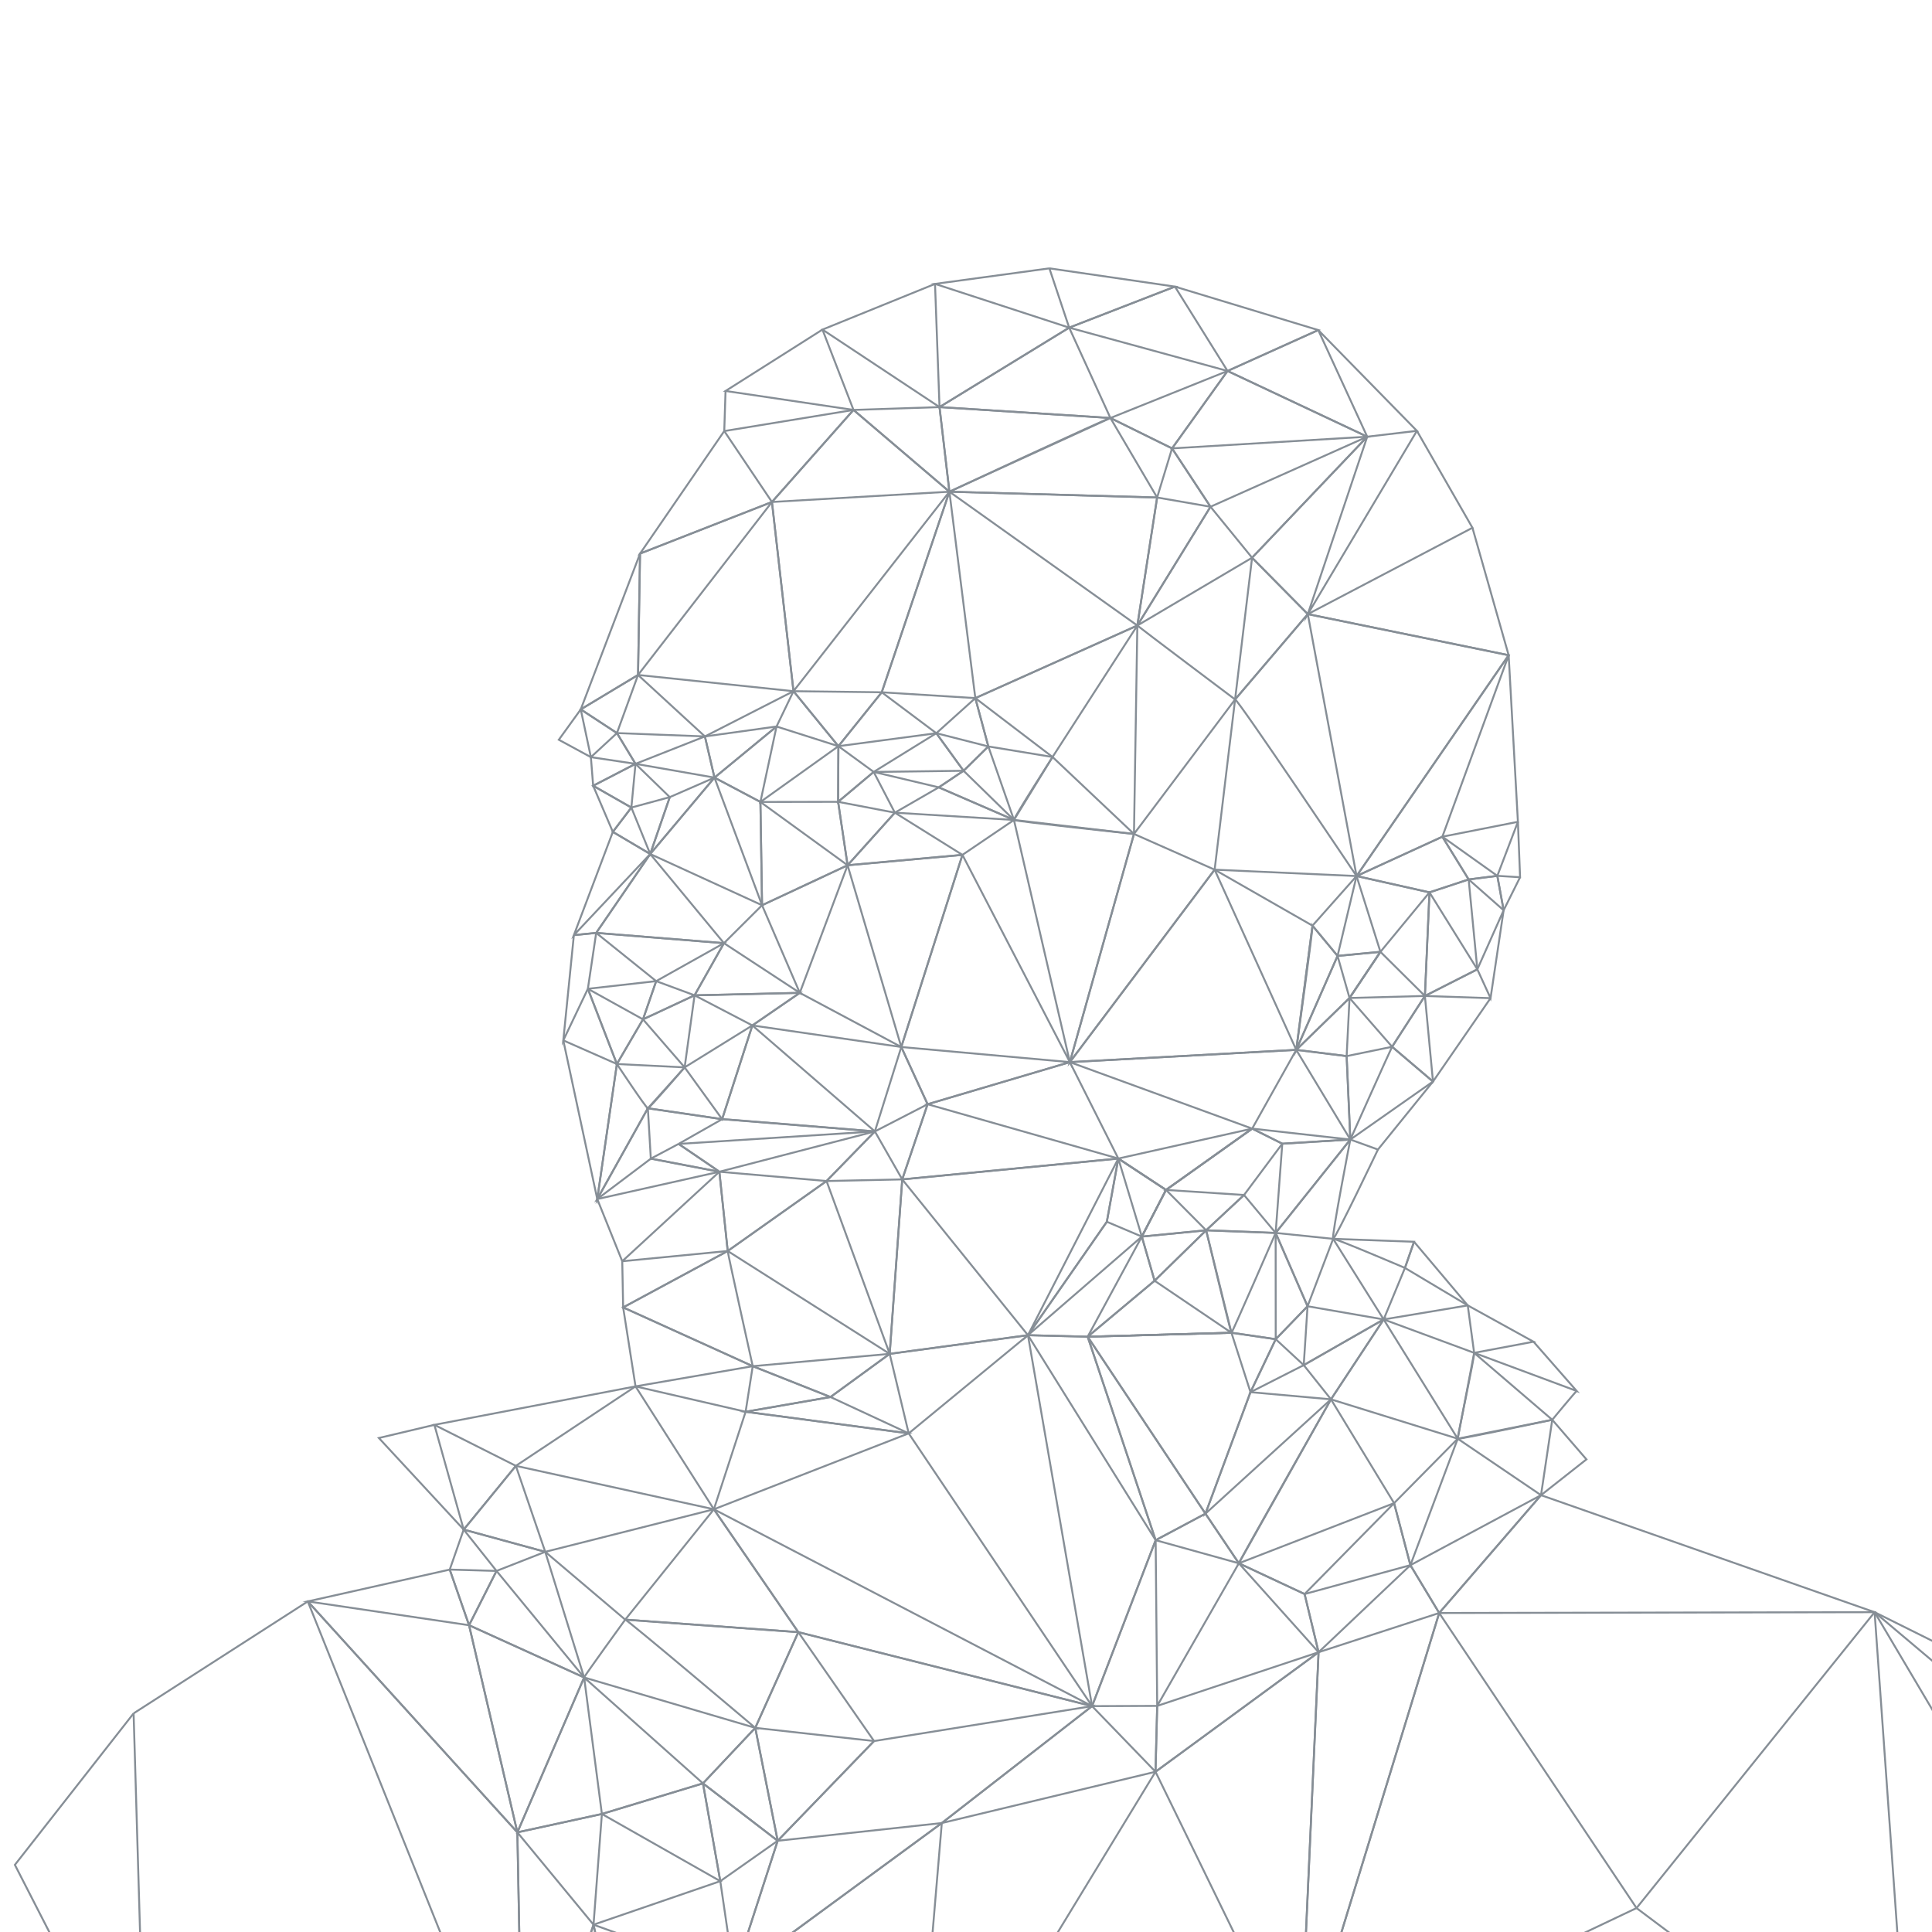 <svg xmlns="http://www.w3.org/2000/svg" xmlns:xlink="http://www.w3.org/1999/xlink" width="1000" height="1000" viewBox="0 0 1000 1000">
  <defs>
    <style>
      .a, .c {
        fill: none;
      }

      .b {
        clip-path: url(#a);
      }

      .c {
        stroke: #868e96;
        stroke-miterlimit: 10;
      }
    </style>
    <clipPath id="a">
      <rect class="a" width="1000" height="1000"/>
    </clipPath>
  </defs>
  <title>Artboard 1</title>
  <g class="b">
    <g>
      <polyline class="c" points="297.037 484.016 291.564 538.501 304.278 511.796"/>
      <polyline class="c" points="317.203 430.584 336.554 442.033 297.037 484.016 317.203 430.584"/>
      <polyline class="c" points="297.037 484.016 308.588 482.867 304.278 511.796"/>
      <polyline class="c" points="336.554 442.033 308.588 482.867 297.037 484.016"/>
      <polyline class="c" points="648.067 288.678 676.922 317.867 639.277 362.04"/>
      <polyline class="c" points="707.675 226.04 648.067 288.678 626.552 262.286"/>
      <polyline class="c" points="707.675 226.04 648.067 288.678 676.922 317.867"/>
      <polyline class="c" points="588.685 323.766 504.827 361.342 544.797 391.824"/>
      <polyline class="c" points="491.411 254.505 598.928 257.508 588.685 323.766 491.411 254.505"/>
      <polyline class="c" points="588.685 323.766 544.797 391.824 586.944 431.658"/>
      <polyline class="c" points="639.277 362.04 586.944 431.658 588.685 323.766"/>
      <path class="c" d="M588.685,323.766c1.756,1.545,50.592,38.274,50.592,38.274l8.791-73.362"/>
      <polyline class="c" points="626.552 262.286 588.685 323.766 648.067 288.678"/>
      <polyline class="c" points="598.928 257.508 588.685 323.766 626.552 262.286"/>
      <polyline class="c" points="399.56 259.827 410.705 357.759 491.411 254.505"/>
      <polyline class="c" points="491.411 254.505 456.387 358.325 410.705 357.759"/>
      <polyline class="c" points="364.856 381.176 369.806 402.491 401.933 376.034"/>
      <polyline class="c" points="328.938 395.357 369.806 402.491 364.856 381.176"/>
      <polyline class="c" points="330.245 349.355 364.856 381.176 410.705 357.759"/>
      <polyline class="c" points="330.245 349.355 319.325 379.441 364.856 381.176"/>
      <polyline class="c" points="364.856 381.176 401.933 376.034 410.705 357.759"/>
      <polyline class="c" points="319.325 379.441 328.938 395.357 364.856 381.176"/>
      <polyline class="c" points="336.554 442.033 308.588 482.867 374.715 488.179"/>
      <polyline class="c" points="369.806 402.491 336.554 442.033 394.443 468.546 369.806 402.491"/>
      <polyline class="c" points="394.443 468.546 438.712 447.853 413.971 513.9"/>
      <polyline class="c" points="394.443 468.546 393.589 415.087 369.806 402.491"/>
      <polyline class="c" points="393.589 415.087 394.443 468.546 438.712 447.853"/>
      <polyline class="c" points="336.554 442.033 374.715 488.179 394.443 468.546"/>
      <polyline class="c" points="374.715 488.179 413.971 513.9 394.443 468.546"/>
      <path class="c" d="M335.326,573.65c.421,0,38.445,5.631,38.445,5.631l-22.548,12.806"/>
      <path class="c" d="M351.224,592.087s21.436,14.41,21.12,14.41-35.479-6.775-35.479-6.775"/>
      <polyline class="c" points="335.326 573.65 336.865 599.722 351.224 592.087"/>
      <polyline class="c" points="739.894 461.887 737.526 515.508 714.509 492.672"/>
      <polyline class="c" points="764.664 501.727 737.526 515.508 771.501 516.643"/>
      <polyline class="c" points="739.894 461.887 737.526 515.508 764.664 501.727"/>
      <polyline class="c" points="714.509 492.672 698.516 516.56 737.526 515.508"/>
      <polyline class="c" points="698.516 516.56 720.55 541.805 737.526 515.508"/>
      <polyline class="c" points="698.516 516.56 697.018 546.638 720.55 541.805"/>
      <polyline class="c" points="578.84 599.663 603.526 615.9 648.123 584.173 663.708 591.974 643.913 618.527"/>
      <polyline class="c" points="663.708 591.974 660.274 638.154 643.913 618.527"/>
      <polyline class="c" points="267.788 948.425 270.832 1107.405 307.207 996.215"/>
      <polyline class="c" points="307.207 996.215 270.832 1107.405 331.463 1109.388 307.207 996.215"/>
      <polyline class="c" points="69.15 886.834 75.366 1097.324 270.832 1107.405"/>
      <polyline class="c" points="69.15 886.834 159.313 828.886 270.832 1107.405"/>
      <polyline class="c" points="159.313 828.886 267.788 948.425 270.832 1107.405"/>
      <polyline class="c" points="682.492 855.184 598.09 917.058 598.963 882.971"/>
      <polyline class="c" points="598.09 917.058 682.492 855.184 672.819 1070.367"/>
      <polyline class="c" points="487.473 943.605 402.527 952.783 452.404 901.163"/>
      <polyline class="c" points="452.404 901.163 565.253 883.091 487.473 943.605"/>
      <path class="c" d="M282.209,803.225l41.4,35.1s-21.264,29.3-21.264,29.934"/>
      <path class="c" d="M323.608,838.327c.843-.211,67.317,56.011,67.317,56.011L302.345,868.26"/>
      <polyline class="c" points="302.345 868.26 363.853 923.069 390.925 894.338"/>
      <polyline class="c" points="302.345 868.26 311.533 938.906 363.853 923.069"/>
      <polyline class="c" points="847.062 987.613 672.819 1070.367 718.021 1150.605"/>
      <polyline class="c" points="682.492 855.184 672.819 1070.367 744.925 834.882"/>
      <polyline class="c" points="402.527 952.783 379.964 1022.49 487.473 943.605"/>
      <polyline class="c" points="363.853 923.069 402.527 952.783 372.82 973.681 363.853 923.069"/>
      <polyline class="c" points="311.533 938.906 372.82 973.681 307.207 996.215"/>
      <polyline class="c" points="390.925 894.338 402.527 952.783 452.404 901.163"/>
      <polyline class="c" points="302.345 868.26 267.788 948.425 311.533 938.906"/>
      <polyline class="c" points="232.784 812.414 242.781 841.208 159.313 828.886 232.784 812.414"/>
      <polyline class="c" points="682.492 855.184 744.925 834.882 730.022 810.127"/>
      <polyline class="c" points="803.439 734.877 821.141 755.371 797.623 773.895"/>
      <polyline class="c" points="754.517 744.672 721.578 778.021 688.908 724.288"/>
      <polyline class="c" points="716.182 682.931 754.517 744.672 763.013 700.235"/>
      <path class="c" d="M623.938,783.462s17.526,25.973,17.281,25.692,47.69-84.866,47.69-84.866"/>
      <polyline class="c" points="598.161 797.195 641.218 809.154 598.963 882.971 598.161 797.195"/>
      <polyline class="c" points="660.274 638.154 676.788 676.114 660.308 693.169"/>
      <polyline class="c" points="676.788 676.114 674.807 706.586 716.182 682.931"/>
      <polyline class="c" points="731.906 642.727 759.704 675.678 716.182 682.931"/>
      <line class="c" x1="637.394" y1="689.838" x2="562.976" y2="691.873"/>
      <polyline class="c" points="591.008 640.056 597.604 662.908 562.976 691.873"/>
      <polyline class="c" points="597.604 662.908 562.976 691.873 637.394 689.838"/>
      <polyline class="c" points="591.008 640.056 562.976 691.873 532.069 691.09"/>
      <polyline class="c" points="591.008 640.056 624.297 636.799 597.604 662.908 637.394 689.838 624.297 636.799 591.008 640.056 603.526 615.9"/>
      <polyline class="c" points="578.84 599.663 603.526 615.9 648.123 584.173"/>
      <polyline class="c" points="603.526 615.9 591.008 640.056 624.297 636.799"/>
      <polyline class="c" points="760.175 455.196 775.011 453.338 778.278 471.153"/>
      <path class="c" d="M714.509,492.672,698.516,516.56l-6.2-21.791L670.935,543.4l8.4-64.285c.421.843-8.4,64.285-8.4,64.285l27.581-26.843"/>
      <polyline class="c" points="679.337 479.118 692.319 494.769 670.935 543.403"/>
      <polyline class="c" points="369.502 781.204 413.207 844.799 565.253 883.091"/>
      <polyline class="c" points="480.13 571.547 466.995 610.456 578.84 599.663"/>
      <path class="c" d="M376.66,647.52c0,1.159,12.948,59.617,12.948,59.617l70.895-6.391"/>
      <polyline class="c" points="466.995 610.456 460.503 700.745 427.818 611.295"/>
      <polyline class="c" points="429.859 723.093 385.931 730.722 470.337 741.907"/>
      <polyline class="c" points="466.504 541.931 452.834 585.62 389.415 530.763"/>
      <polyline class="c" points="339.636 507.828 332.812 527.609 359.5 515.174"/>
      <polyline class="c" points="438.712 447.853 498.154 442.479 466.504 541.931"/>
      <polyline class="c" points="524.82 424.409 586.944 431.658 553.756 549.754"/>
      <polyline class="c" points="401.933 376.034 369.806 402.491 393.589 415.087"/>
      <polyline class="c" points="676.922 317.867 780.877 339.134 702.15 453.438"/>
      <polyline class="c" points="553.402 169.586 486.293 210.706 574.752 216.356"/>
      <polyline class="c" points="543.158 138.889 553.402 169.586 608.141 148.349 543.158 138.889"/>
      <polyline class="c" points="608.141 148.349 635.373 192.011 682.319 170.845 608.141 148.349"/>
      <polyline class="c" points="682.319 170.845 707.675 226.04 733.387 223.005 682.319 170.845"/>
      <polyline class="c" points="635.373 192.011 707.675 226.04 606.657 232.086 635.373 192.011"/>
      <polyline class="c" points="635.373 192.011 574.752 216.356 553.402 169.586"/>
      <polyline class="c" points="543.158 138.889 483.965 146.944 553.402 169.586"/>
      <polyline class="c" points="553.402 169.586 486.293 210.706 483.965 146.944"/>
      <polyline class="c" points="483.965 146.944 425.708 170.593 486.293 210.706"/>
      <polyline class="c" points="486.293 210.706 574.752 216.356 491.411 254.505 486.293 210.706"/>
      <polyline class="c" points="574.752 216.356 598.928 257.508 606.657 232.086 574.752 216.356"/>
      <polyline class="c" points="491.411 254.505 504.827 361.342 588.685 323.766"/>
      <polyline class="c" points="425.708 170.593 441.768 212.181 486.293 210.706"/>
      <polyline class="c" points="441.768 212.181 491.411 254.505 399.56 259.827 441.768 212.181"/>
      <polyline class="c" points="425.708 170.593 375.542 202.367 441.768 212.181"/>
      <polyline class="c" points="375.542 202.367 374.874 223.113 441.768 212.181"/>
      <polyline class="c" points="399.56 259.827 331.287 286.538 374.874 223.113"/>
      <polyline class="c" points="399.56 259.827 330.245 349.355 410.705 357.759 399.56 259.827"/>
      <polyline class="c" points="331.287 286.538 330.245 349.355 300.597 367.176 331.287 286.538"/>
      <polyline class="c" points="300.597 367.176 319.325 379.441 305.841 391.906 300.597 367.176"/>
      <polyline class="c" points="300.597 367.176 289.246 382.897 305.841 391.906"/>
      <polyline class="c" points="319.325 379.441 328.938 395.357 305.841 391.906"/>
      <polyline class="c" points="305.841 391.906 307.018 406.71 328.938 395.357"/>
      <polyline class="c" points="328.938 395.357 346.678 412.594 369.806 402.491"/>
      <polyline class="c" points="328.938 395.357 326.792 417.991 346.678 412.594"/>
      <polyline class="c" points="307.018 406.71 326.792 417.991 317.203 430.584 307.018 406.71"/>
      <polyline class="c" points="346.678 412.594 336.554 442.033 326.792 417.991"/>
      <polyline class="c" points="308.588 482.867 339.636 507.828 304.278 511.796"/>
      <polyline class="c" points="410.705 357.759 433.955 386.228 401.933 376.034"/>
      <polyline class="c" points="401.933 376.034 393.589 415.087 433.955 386.228"/>
      <polyline class="c" points="393.589 415.087 433.81 415.02 433.955 386.228"/>
      <polyline class="c" points="393.589 415.087 438.712 447.853 433.81 415.02"/>
      <polyline class="c" points="463.172 420.642 438.712 447.853 498.154 442.479"/>
      <polyline class="c" points="452.214 399.545 433.81 415.02 463.172 420.642"/>
      <polyline class="c" points="456.387 358.325 433.955 386.228 484.635 379.502"/>
      <polyline class="c" points="433.955 386.228 452.214 399.545 484.635 379.502"/>
      <polyline class="c" points="452.214 399.545 463.172 420.642 485.901 407.531"/>
      <polyline class="c" points="452.214 399.545 485.901 407.531 498.74 398.951"/>
      <polyline class="c" points="452.214 399.545 498.74 398.951 484.635 379.502"/>
      <polyline class="c" points="456.387 358.325 484.635 379.502 504.827 361.342"/>
      <polyline class="c" points="511.561 386.363 498.74 398.951 524.82 424.409"/>
      <polyline class="c" points="485.901 407.531 524.82 424.409 463.172 420.642"/>
      <polyline class="c" points="463.172 420.642 498.154 442.479 524.82 424.409"/>
      <path class="c" d="M544.8,391.824s-20.4,31.883-19.977,32.586,62.125,7.249,62.125,7.249"/>
      <polyline class="c" points="438.712 447.853 466.504 541.931 413.971 513.9"/>
      <polyline class="c" points="498.154 442.479 466.504 541.931 553.756 549.754"/>
      <polyline class="c" points="498.154 442.479 553.756 549.754 524.82 424.409"/>
      <polyline class="c" points="586.944 431.658 553.756 549.754 628.693 450.145"/>
      <polyline class="c" points="586.944 431.658 628.693 450.145 639.277 362.04"/>
      <polyline class="c" points="606.657 232.086 626.552 262.286 707.675 226.04"/>
      <polyline class="c" points="733.387 223.005 762.135 273.174 676.922 317.867"/>
      <polyline class="c" points="762.135 273.174 780.877 339.134 676.922 317.867"/>
      <polyline class="c" points="639.277 362.04 676.922 317.867 702.15 453.438"/>
      <path class="c" d="M639.277,362.04c1.4-.211,62.873,91.4,62.873,91.4l-73.457-3.294"/>
      <polyline class="c" points="780.877 339.134 702.15 453.438 746.558 433.081"/>
      <polyline class="c" points="780.877 339.134 746.558 433.081 785.667 425.372 780.877 339.134"/>
      <polyline class="c" points="746.558 433.081 775.011 453.338 785.667 425.372"/>
      <polyline class="c" points="785.667 425.372 786.791 454.055 775.011 453.338"/>
      <polyline class="c" points="746.558 433.081 760.175 455.196 775.011 453.338"/>
      <polyline class="c" points="775.011 453.338 778.278 471.153 786.791 454.055"/>
      <polyline class="c" points="778.278 471.153 760.175 455.196 764.664 501.727"/>
      <polyline class="c" points="778.278 471.153 764.664 501.727 771.501 516.643 778.278 471.153"/>
      <polyline class="c" points="760.175 455.196 739.894 461.887 764.664 501.727"/>
      <polyline class="c" points="702.15 453.438 739.894 461.887 714.509 492.672"/>
      <polyline class="c" points="702.15 453.438 714.509 492.672 692.319 494.769"/>
      <polyline class="c" points="702.15 453.438 692.319 494.769 679.337 479.118"/>
      <polyline class="c" points="702.15 453.438 679.337 479.118 628.693 450.145"/>
      <polyline class="c" points="628.693 450.145 670.935 543.403 679.337 479.118"/>
      <polyline class="c" points="698.516 516.56 670.935 543.403 697.018 546.638"/>
      <polyline class="c" points="771.501 516.643 741.712 559.809 737.526 515.508"/>
      <polyline class="c" points="720.55 541.805 741.712 559.809 698.923 589.827"/>
      <polyline class="c" points="741.712 559.809 713.227 595.002 698.923 589.827"/>
      <path class="c" d="M720.55,541.805c-.7,1.194-21.628,48.022-21.628,48.022l-1.9-43.189"/>
      <polyline class="c" points="670.935 543.403 698.923 589.827 648.123 584.173"/>
      <polyline class="c" points="670.935 543.403 648.123 584.173 553.756 549.754 670.935 543.403"/>
      <path class="c" d="M698.923,589.827s-9.947,51.185-8.894,51.4S713.227,595,713.227,595"/>
      <polyline class="c" points="698.923 589.827 660.274 638.154 690.029 641.223"/>
      <polyline class="c" points="648.123 584.173 603.526 615.9 643.913 618.527"/>
      <polyline class="c" points="553.756 549.754 578.84 599.663 648.123 584.173"/>
      <polyline class="c" points="553.756 549.754 480.13 571.547 578.84 599.663"/>
      <polyline class="c" points="466.504 541.931 480.13 571.547 452.834 585.62"/>
      <polyline class="c" points="466.504 541.931 389.415 530.763 413.971 513.9"/>
      <line class="c" x1="389.415" y1="530.763" x2="359.5" y2="515.174"/>
      <polyline class="c" points="359.5 515.174 332.812 527.609 354.369 552.468"/>
      <polyline class="c" points="359.5 515.174 354.369 552.468 389.415 530.763"/>
      <polyline class="c" points="389.415 530.763 373.772 579.281 354.369 552.468"/>
      <polyline class="c" points="339.636 507.828 332.812 527.609 304.278 511.796"/>
      <polyline class="c" points="332.812 527.609 319.299 550.73 354.369 552.468"/>
      <polyline class="c" points="304.278 511.796 319.299 550.73 291.564 538.501"/>
      <polyline class="c" points="291.564 538.501 309.139 620.627 319.299 550.73"/>
      <path class="c" d="M319.3,550.73s15.185,22.92,16.028,22.92,19.042-21.181,19.042-21.181"/>
      <polyline class="c" points="336.865 599.722 309.139 620.627 335.326 573.65"/>
      <path class="c" d="M373.772,579.281c.738-.105,79.062,6.339,79.062,6.339l-101.61,6.467"/>
      <polyline class="c" points="351.224 592.087 372.344 606.497 452.834 585.62"/>
      <path class="c" d="M336.865,599.722c.492,0,35.479,6.775,35.479,6.775l-63.205,14.13"/>
      <polyline class="c" points="309.139 620.627 322.074 652.813 372.344 606.497"/>
      <polyline class="c" points="372.344 606.497 376.66 647.52 322.074 652.813"/>
      <polyline class="c" points="452.834 585.62 427.818 611.295 466.995 610.456"/>
      <polyline class="c" points="452.834 585.62 466.995 610.456 480.13 571.547"/>
      <polyline class="c" points="578.84 599.663 466.995 610.456 532.069 691.09 578.84 599.663"/>
      <polyline class="c" points="427.818 611.295 376.66 647.52 460.503 700.745"/>
      <polyline class="c" points="322.074 652.813 322.542 676.714 376.66 647.52"/>
      <polyline class="c" points="389.608 707.136 322.542 676.714 328.948 717.586"/>
      <polyline class="c" points="328.948 717.586 389.608 707.136 385.931 730.722"/>
      <polyline class="c" points="328.948 717.586 385.931 730.722 369.502 781.204"/>
      <polyline class="c" points="369.502 781.204 328.948 717.586 267.006 758.722"/>
      <polyline class="c" points="282.209 803.225 267.006 758.722 369.502 781.204"/>
      <polyline class="c" points="328.948 717.586 224.831 737.494 267.006 758.722"/>
      <polyline class="c" points="224.831 737.494 240.001 791.711 267.006 758.722"/>
      <polyline class="c" points="224.831 737.494 196.101 744.307 240.001 791.711"/>
      <polyline class="c" points="240.001 791.711 232.784 812.414 257.003 813.105"/>
      <polyline class="c" points="240.001 791.711 257.003 813.105 282.209 803.225 240.001 791.711"/>
      <polyline class="c" points="282.209 803.225 369.502 781.204 323.608 838.327"/>
      <polyline class="c" points="282.209 803.225 302.345 868.26 257.003 813.105"/>
      <polyline class="c" points="232.784 812.414 242.781 841.208 257.003 813.105"/>
      <polyline class="c" points="242.781 841.208 302.345 868.26 267.788 948.425 242.781 841.208"/>
      <polyline class="c" points="267.788 948.425 311.533 938.906 307.207 996.215 267.788 948.425"/>
      <polyline class="c" points="311.533 938.906 363.853 923.069 372.82 973.681"/>
      <polyline class="c" points="363.853 923.069 402.527 952.783 379.964 1022.49"/>
      <polyline class="c" points="372.82 973.681 379.964 1022.49 307.207 996.215"/>
      <polyline class="c" points="472.304 1123.663 379.964 1022.49 487.473 943.605"/>
      <polyline class="c" points="487.473 943.605 472.304 1123.663 598.09 917.058"/>
      <polyline class="c" points="598.09 917.058 487.473 943.605 565.253 883.091"/>
      <polyline class="c" points="402.527 952.783 390.925 894.338 363.853 923.069"/>
      <polyline class="c" points="369.502 781.204 565.253 883.091 470.337 741.907"/>
      <polyline class="c" points="385.931 730.722 470.337 741.907 369.502 781.204"/>
      <polyline class="c" points="389.608 707.136 429.859 723.093 385.931 730.722"/>
      <polyline class="c" points="460.503 700.745 429.859 723.093 470.337 741.907"/>
      <polyline class="c" points="532.069 691.09 460.503 700.745 470.337 741.907"/>
      <polyline class="c" points="470.337 741.907 532.069 691.09 565.253 883.091"/>
      <polyline class="c" points="578.84 599.663 603.526 615.9 591.008 640.056"/>
      <polyline class="c" points="578.84 599.663 591.008 640.056 572.895 632.384 578.84 599.663"/>
      <polyline class="c" points="572.895 632.384 532.069 691.09 591.008 640.056"/>
      <polyline class="c" points="603.526 615.9 624.297 636.799 643.913 618.527"/>
      <path class="c" d="M660.274,638.154,624.3,636.8s12.676,53.039,13.1,53.039,22.88-51.684,22.88-51.684"/>
      <polyline class="c" points="637.394 689.838 660.308 693.169 660.274 638.154"/>
      <polyline class="c" points="660.274 638.154 676.788 676.114 690.029 641.223"/>
      <polyline class="c" points="676.788 676.114 660.308 693.169 674.807 706.586"/>
      <polyline class="c" points="660.308 693.169 647.253 720.585 674.807 706.586"/>
      <polyline class="c" points="676.788 676.114 716.182 682.931 690.029 641.223"/>
      <polyline class="c" points="690.029 641.223 731.906 642.727 727.2 656.279"/>
      <path class="c" d="M690.029,641.223c1.264-.281,37.171,15.056,37.171,15.056l-11.018,26.652"/>
      <polyline class="c" points="759.704 675.678 763.013 700.235 716.182 682.931"/>
      <polyline class="c" points="759.704 675.678 793.746 694.469 763.013 700.235"/>
      <polyline class="c" points="793.746 694.469 816.083 719.968 763.013 700.235"/>
      <path class="c" d="M816.083,719.968c-.843.632-12.644,14.91-12.644,14.91l-40.426-34.643"/>
      <polyline class="c" points="754.517 744.672 803.439 734.877 797.623 773.895"/>
      <polyline class="c" points="754.517 744.672 797.623 773.895 730.022 810.127"/>
      <polyline class="c" points="721.578 778.021 730.022 810.127 675.26 825.072"/>
      <polyline class="c" points="754.517 744.672 688.908 724.288 716.182 682.931"/>
      <polyline class="c" points="721.578 778.021 675.26 825.072 641.218 809.154"/>
      <polyline class="c" points="721.578 778.021 641.218 809.154 688.908 724.288"/>
      <polyline class="c" points="674.807 706.586 688.908 724.288 647.253 720.585"/>
      <polyline class="c" points="688.908 724.288 623.938 783.462 647.253 720.585"/>
      <polyline class="c" points="598.161 797.195 623.938 783.462 641.218 809.154"/>
      <polyline class="c" points="598.161 797.195 565.253 883.091 598.963 882.971"/>
      <polyline class="c" points="641.218 809.154 682.492 855.184 598.963 882.971"/>
      <polyline class="c" points="675.26 825.072 682.492 855.184 730.022 810.127"/>
      <polyline class="c" points="744.925 834.882 797.623 773.895 970.291 834.462"/>
      <polyline class="c" points="472.304 1123.663 672.819 1070.367 598.09 917.058"/>
      <polyline class="c" points="565.253 883.091 598.09 917.058 598.963 882.971"/>
      <polyline class="c" points="672.819 1070.367 744.925 834.882 847.062 987.613"/>
      <polyline class="c" points="744.925 834.882 970.291 834.462 847.062 987.613"/>
      <polyline class="c" points="847.062 987.613 988.699 1093.8 970.291 834.462"/>
      <polyline class="c" points="988.699 1093.8 1045.644 961.733 970.291 834.462"/>
      <polyline class="c" points="970.291 834.462 1071.588 919.841 1045.644 961.733"/>
      <polyline class="c" points="970.291 834.462 1078.835 888.45 1071.588 919.841"/>
      <polyline class="c" points="413.207 844.799 390.925 894.338 452.404 901.163"/>
      <polyline class="c" points="257.003 813.105 242.781 841.208 302.345 868.26"/>
      <polyline class="c" points="267.006 758.722 240.001 791.711 282.209 803.225"/>
      <polyline class="c" points="641.218 809.154 675.26 825.072 682.492 855.184"/>
      <polyline class="c" points="797.623 773.895 744.925 834.882 730.022 810.127"/>
      <polyline class="c" points="674.807 706.586 716.182 682.931 688.908 724.288"/>
      <path class="c" d="M763.013,700.235c.421,1.44-8.777,43.875-8.5,44.437s48.922-9.795,48.922-9.795"/>
      <path class="c" d="M637.394,689.838c.632,0,22.914,3.331,22.914,3.331l-13.055,27.416"/>
      <polyline class="c" points="663.708 591.974 698.923 589.827 660.274 638.154"/>
      <polyline class="c" points="643.913 618.527 624.297 636.799 660.274 638.154"/>
      <polyline class="c" points="578.84 599.663 572.895 632.384 532.069 691.09"/>
      <polyline class="c" points="466.995 610.456 460.503 700.745 532.069 691.09"/>
      <polyline class="c" points="389.608 707.136 429.859 723.093 460.503 700.745"/>
      <polyline class="c" points="376.66 647.52 322.542 676.714 389.608 707.136"/>
      <polyline class="c" points="466.504 541.931 480.13 571.547 553.756 549.754"/>
      <polyline class="c" points="389.415 530.763 373.772 579.281 452.834 585.62"/>
      <polyline class="c" points="330.245 349.355 300.597 367.176 319.325 379.441"/>
      <polyline class="c" points="328.938 395.357 307.018 406.71 326.792 417.991"/>
      <polyline class="c" points="326.792 417.991 317.203 430.584 336.554 442.033"/>
      <polyline class="c" points="304.278 511.796 319.299 550.73 332.812 527.609"/>
      <polyline class="c" points="354.369 552.468 335.326 573.65 373.772 579.281"/>
      <polyline class="c" points="319.299 550.73 309.139 620.627 335.326 573.65"/>
      <polyline class="c" points="628.693 450.145 553.756 549.754 670.935 543.403"/>
      <polyline class="c" points="670.935 543.403 697.018 546.638 698.923 589.827"/>
      <polyline class="c" points="737.526 515.508 720.55 541.805 741.712 559.809"/>
      <polyline class="c" points="746.558 433.081 702.15 453.438 739.894 461.887"/>
      <polyline class="c" points="746.558 433.081 760.175 455.196 739.894 461.887"/>
      <polyline class="c" points="511.561 386.363 524.82 424.409 544.797 391.824"/>
      <polyline class="c" points="433.81 415.02 438.712 447.853 463.172 420.642"/>
      <polyline class="c" points="410.705 357.759 433.955 386.228 456.387 358.325"/>
      <polyline class="c" points="433.955 386.228 433.81 415.02 452.214 399.545"/>
      <polyline class="c" points="399.56 259.827 331.287 286.538 330.245 349.355"/>
      <polyline class="c" points="374.874 223.113 399.56 259.827 441.768 212.181"/>
      <polyline class="c" points="441.768 212.181 491.411 254.505 486.293 210.706"/>
      <path class="c" d="M574.752,216.356c-.562-.421-83.341,38.149-83.341,38.149l107.517,3"/>
      <polyline class="c" points="574.752 216.356 606.657 232.086 635.373 192.011"/>
      <polyline class="c" points="682.319 170.845 635.373 192.011 707.675 226.04"/>
      <polyline class="c" points="608.141 148.349 553.402 169.586 635.373 192.011"/>
      <polyline class="c" points="754.517 744.672 730.022 810.127 721.578 778.021"/>
      <polyline class="c" points="562.976 691.873 598.161 797.195 623.938 783.462 562.976 691.873"/>
      <polyline class="c" points="532.069 691.09 598.161 797.195 565.253 883.091"/>
      <polyline class="c" points="379.964 1022.49 331.463 1109.388 307.207 996.215"/>
      <polyline class="c" points="369.502 781.204 413.207 844.799 323.608 838.327"/>
      <polyline class="c" points="565.253 883.091 413.207 844.799 452.404 901.163"/>
      <polyline class="c" points="374.715 488.179 359.5 515.174 339.636 507.828"/>
      <polyline class="c" points="491.411 254.505 456.387 358.325 504.827 361.342"/>
      <polyline class="c" points="504.827 361.342 511.561 386.363 484.635 379.502"/>
      <polyline class="c" points="504.827 361.342 511.561 386.363 544.797 391.824"/>
      <polyline class="c" points="707.675 226.04 676.922 317.867 733.387 223.005"/>
      <path class="c" d="M606.657,232.086c.158.211,19.9,30.2,19.9,30.2l-27.624-4.778"/>
      <polyline class="c" points="731.906 642.727 727.2 656.279 759.704 675.678"/>
      <polyline class="c" points="323.608 838.327 413.207 844.799 390.925 894.338"/>
      <polyline class="c" points="159.313 828.886 267.788 948.425 242.781 841.208"/>
      <polyline class="c" points="532.069 691.09 562.976 691.873 598.161 797.195"/>
      <polyline class="c" points="562.976 691.873 623.938 783.462 647.253 720.585"/>
      <polyline class="c" points="591.008 640.056 597.604 662.908 624.297 636.799"/>
      <polyline class="c" points="648.123 584.173 663.708 591.974 698.923 589.827"/>
      <polyline class="c" points="372.344 606.497 427.818 611.295 452.834 585.62"/>
      <polyline class="c" points="372.344 606.497 376.66 647.52 427.818 611.295"/>
      <polyline class="c" points="484.635 379.502 498.74 398.951 511.561 386.363"/>
      <polyline class="c" points="498.74 398.951 485.901 407.531 524.82 424.409"/>
      <polyline class="c" points="346.678 412.594 336.554 442.033 369.806 402.491"/>
      <polyline class="c" points="308.588 482.867 374.715 488.179 339.636 507.828"/>
      <polyline class="c" points="413.971 513.9 359.5 515.174 374.715 488.179"/>
      <polyline class="c" points="359.5 515.174 413.971 513.9 389.415 530.763"/>
      <polyline class="c" points="692.319 494.769 714.509 492.672 698.516 516.56"/>
      <polyline class="c" points="562.976 691.873 637.394 689.838 647.253 720.585"/>
      <polyline class="c" points="69.15 886.834 7.704 965.239 75.366 1097.324"/>
    </g>
  </g>
</svg>

